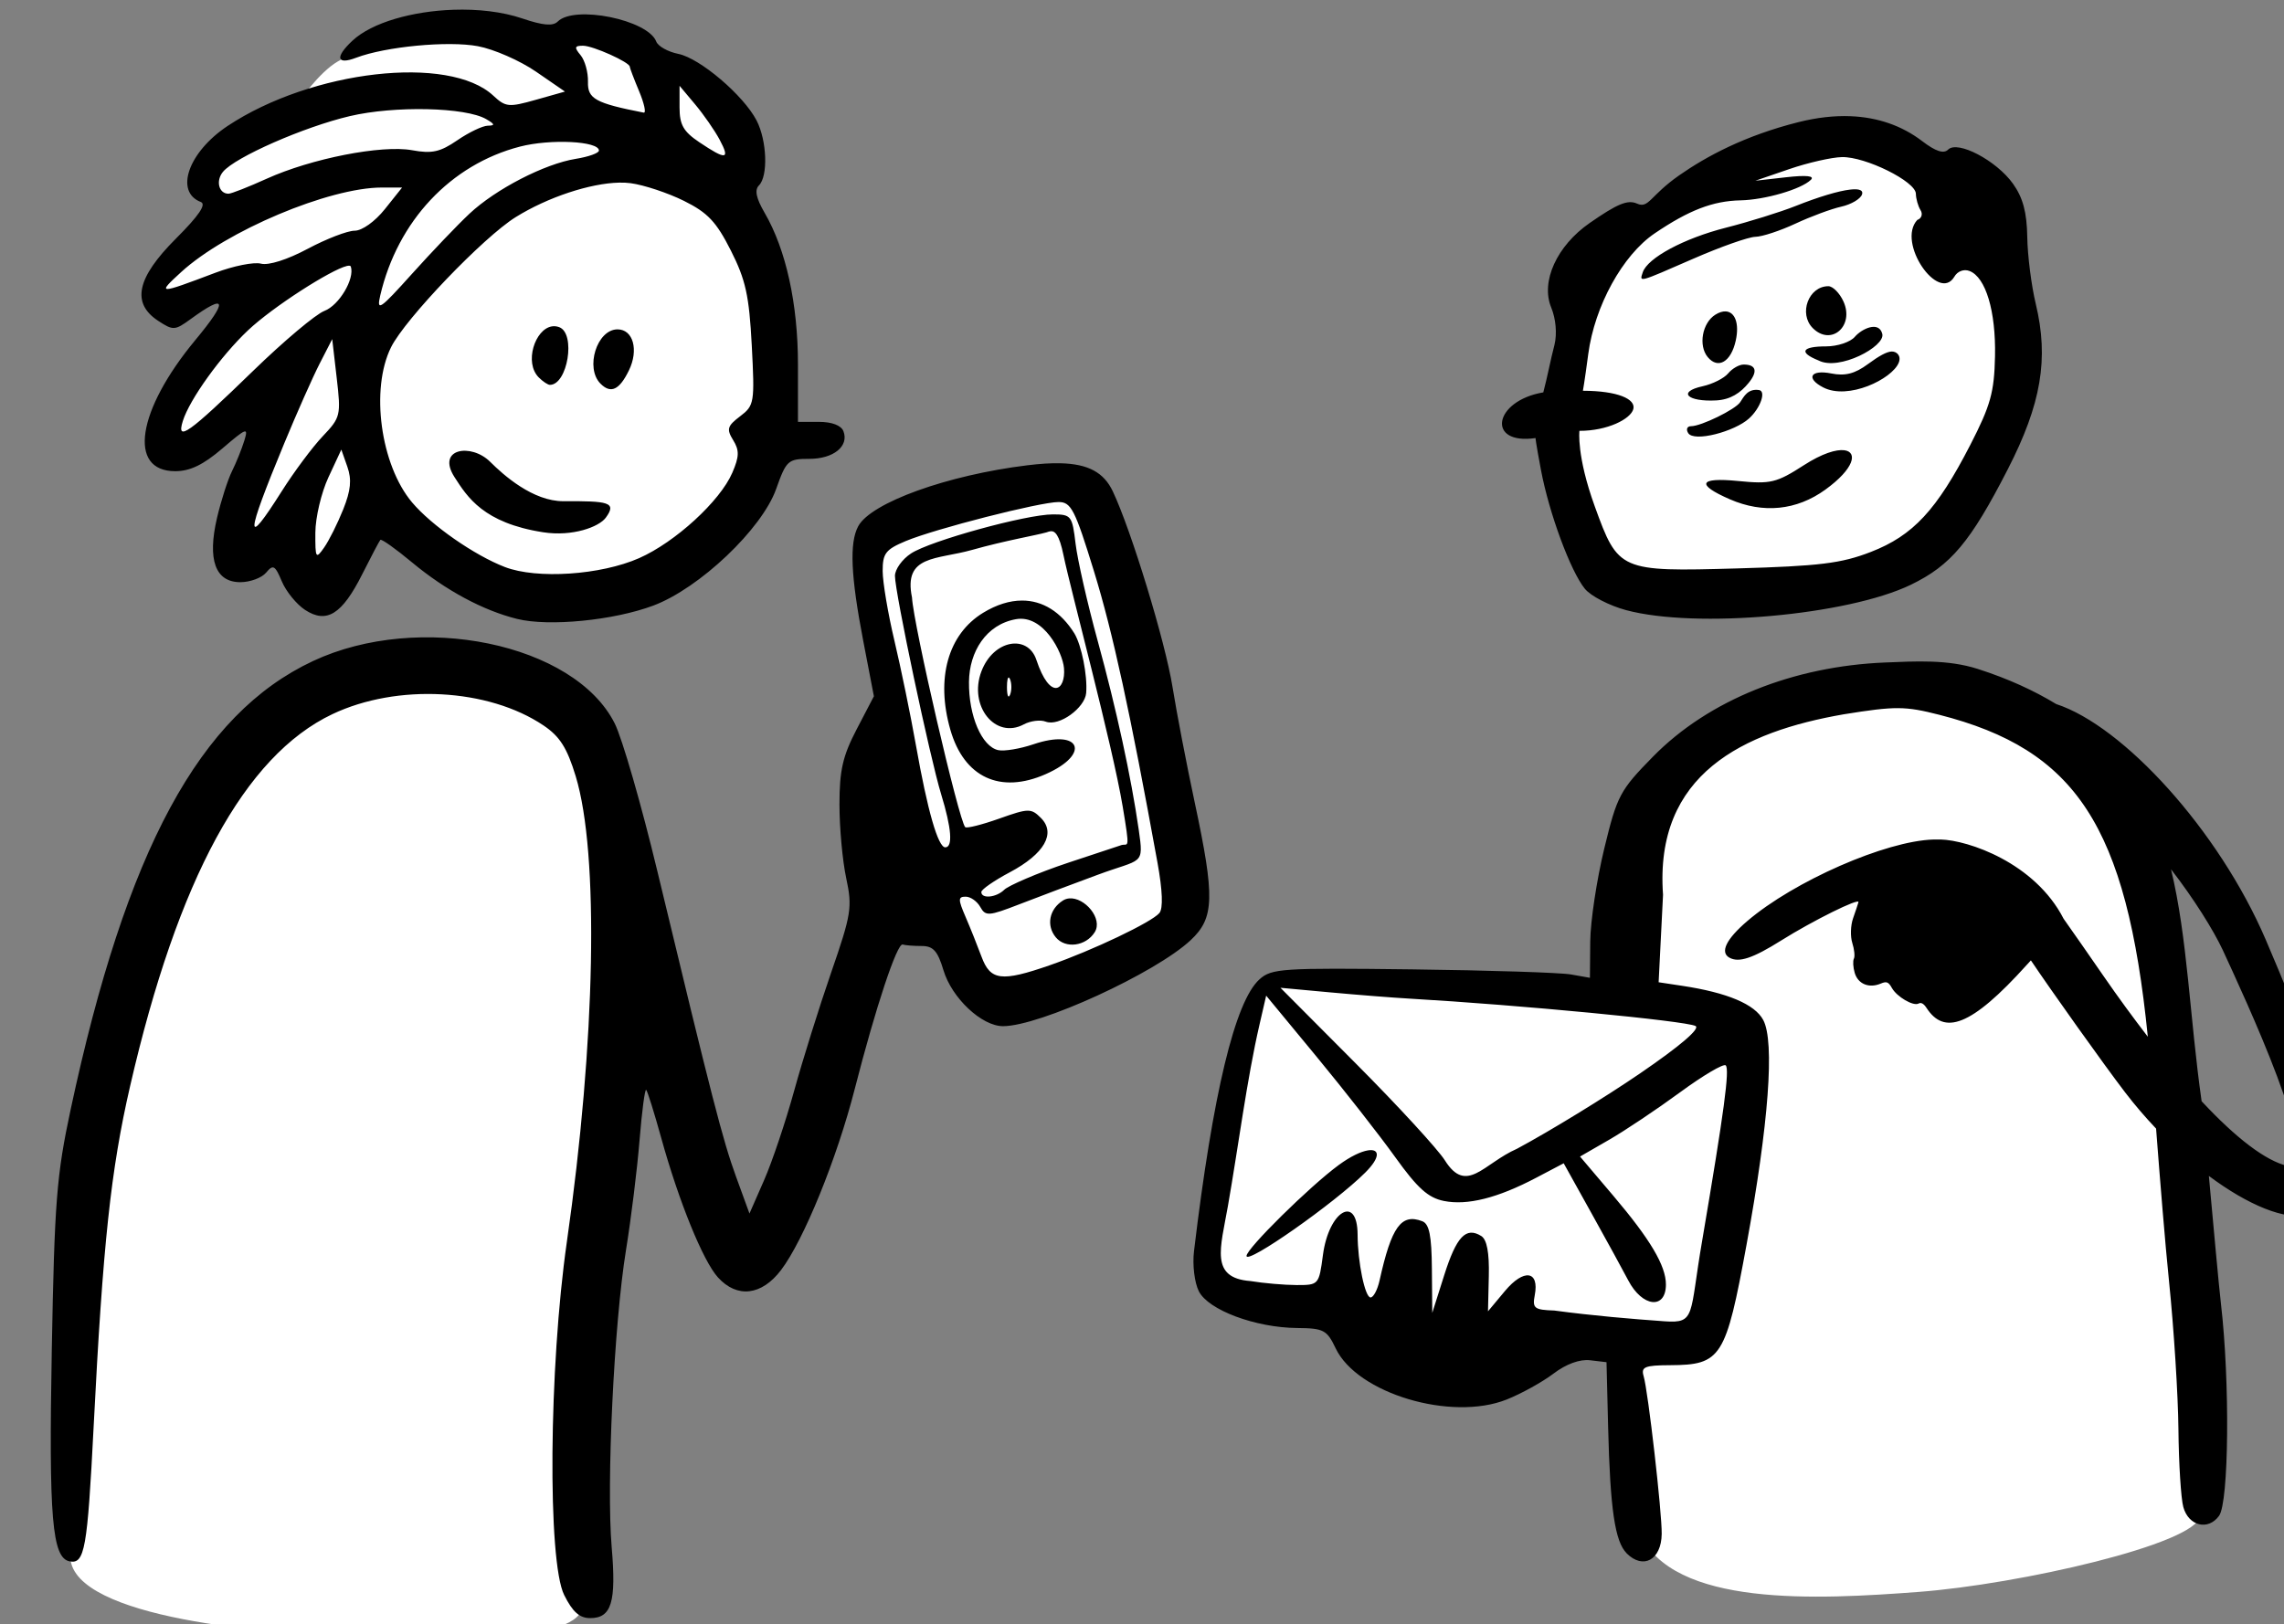 <?xml version="1.0" ?><svg xmlns="http://www.w3.org/2000/svg" width="271.533mm" height="193.142mm" viewBox="0 0 271.533 193.142">
    <rect x="0" y="0" width="271.533" height="193.142" fill="#808080" stroke="none"/>
    <path d="m 17883.193,8182.867 c -5.742,-0.116 -11.392,0.133 -16.254,1 -19.447,3.47 -29.729,8.55 -38.279,13.529 -8.55,4.979 -17.435,18.105 -17.435,18.105 0,0 -36.212,22.078 -39.565,26.654 -3.353,4.577 -0.389,13.176 2.182,16.646 2.57,3.47 -15.257,19.864 -18.666,25.145 -3.408,5.281 -13.578,11.567 -7.822,19.01 5.756,7.443 37.384,-3.973 37.384,-3.973 0,0 -22.912,33.846 -28.556,47.123 -5.644,13.277 -9.947,17.2 -2.682,21.475 7.264,4.275 44.984,-22.279 44.984,-22.279 0,0 -27.716,63.921 -19.445,70.861 8.27,6.94 28.275,-11.467 28.275,-11.467 0,0 -4.079,26.05 8.159,28.564 12.238,2.515 31.572,-35.807 31.572,-35.807 0,0 33.893,36.974 63.133,41.647 27.437,2.313 98.07,-8.198 108.017,-65.229 9.947,-57.03 -11.734,-114.562 -11.734,-114.562 0,0 10.52,-21.732 -3.842,-38.178 -14.361,-16.445 -48.17,-35.002 -48.17,-35.002 l -35.986,0.705 c 0,0 -18.044,-3.622 -35.27,-3.969 z m 616.217,50.826 c -23.536,0.691 -69.895,18.815 -88.918,37.867 -20.291,20.322 -33.179,55.072 -33.019,86.273 0,0 4.899,34.557 19.279,58.713 14.379,24.156 39.675,18.501 85.316,15.865 45.641,-2.636 67.958,-21.472 81.698,-54.16 13.74,-32.688 18.319,-61.59 2.341,-99.166 -15.977,-37.577 -40.686,-43.472 -62.308,-45.293 -1.352,-0.114 -2.82,-0.146 -4.389,-0.1 z m -342.019,152.438 c -3.183,-0.051 -6.462,1.741 -9.518,2.137 -6.985,0.905 -32.634,4.88 -59.402,12.172 -26.767,7.292 -20.396,16.797 -20.508,36.812 -0.657,26.01 44.132,178.021 51.955,180.586 7.823,2.565 34.814,-5.381 53.367,-13.578 18.552,-8.197 34.158,-23.275 33.264,-32.076 -0.894,-8.801 -32.58,-146.65 -38.057,-169.834 -3.08,-13.041 -7.01,-16.153 -11.101,-16.219 z m -282.92,87.201 c -66.621,-0.793 -107.405,50.475 -127.791,108.606 -21.744,62.005 -45.076,234.72 -37.991,287.051 1.832,26.715 88.444,34.632 131.811,34.742 43.366,0.11 100.537,4.067 98.338,-15.941 -2.199,-20.009 -3.055,-27.595 -3.666,-67.283 -0.611,-39.688 15.758,-192.393 22.599,-237.688 6.841,-45.295 5.131,-100.156 -69.63,-108.621 -4.673,-0.529 -9.229,-0.812 -13.67,-0.865 z m 668.363,5.178 c -21.982,-0.569 -44.044,4.872 -60.873,9.018 0,0 -52.269,18.469 -65.637,47.562 -5.462,11.888 -8.566,47.515 -10.412,85.41 -62.106,-5.494 -156.469,-13.193 -156.469,-13.193 0,0 -10.976,7.452 -13.379,14.945 -2.403,7.493 -12.741,80.014 -16.15,103.752 -3.409,23.738 1.062,23.384 8.941,23.736 5.907,0.264 116.675,16.102 173.598,21.303 0,28.669 1.729,66.973 10.26,86.586 14.592,33.55 79.806,29.93 125.021,26.527 45.215,-3.403 124.568,-21.472 126.432,-34.029 1.864,-12.557 -4.505,-107.059 -10.896,-173.969 -6.391,-66.909 -17.024,-130.828 -50.043,-170.609 -16.51,-19.891 -38.411,-26.47 -60.393,-27.039 z" transform="translate(24.65,-85.595) matrix(0.265,0,0,0.265,-3857.374,-641.614) translate(-3214.018,-5425.629)" fill="#FFFFFF"/>
    <path d="m 14666.488,2748.57 c -18.259,0.619 -36.433,5.642 -45.254,13.859 -7.933,7.39 -7.171,11.021 1.609,7.682 13.213,-5.033 41.293,-7.695 54.649,-5.199 7.151,1.337 18.869,6.465 26.039,11.398 l 13.033,8.967 -13.088,3.695 c -12.132,3.427 -13.527,3.292 -19.068,-1.871 -19.82,-18.466 -81.349,-11.457 -119.137,13.574 -17.63,11.677 -23.963,29.587 -12.072,34.15 2.614,1.002 -0.879,6.144 -11.172,16.436 -17.627,17.629 -20.057,28.963 -7.912,36.92 6.675,4.376 7.468,4.33 14.525,-0.814 16.17,-11.791 16.941,-8.467 2.168,9.332 -26.267,31.645 -30.478,58.924 -9.098,58.924 6.656,0 12.584,-2.859 21.161,-10.201 10.943,-9.367 11.745,-9.65 9.832,-3.459 -1.145,3.709 -3.627,9.854 -5.512,13.66 -1.886,3.803 -4.904,13.203 -6.707,20.885 -4.425,18.837 -0.79,28.918 10.429,28.918 4.417,0 9.637,-1.935 11.6,-4.301 3.129,-3.769 3.997,-3.283 7.035,3.943 1.905,4.532 6.596,10.29 10.42,12.797 9.671,6.335 16.596,2.013 25.645,-15.998 3.985,-7.935 7.645,-14.872 8.136,-15.418 0.487,-0.546 6.875,3.989 14.192,10.078 15.098,12.559 31.906,21.606 47.158,25.381 14.236,3.525 43.292,0.682 61.088,-5.975 20.706,-7.749 48.74,-34.361 55.121,-52.326 4.557,-12.829 5.316,-13.52 14.881,-13.52 10.876,0 17.885,-5.686 15.303,-12.416 -0.998,-2.597 -5.167,-4.186 -11,-4.186 h -9.395 v -25.664 c 0,-27.264 -5.341,-51.604 -14.949,-68.127 -3.827,-6.58 -4.593,-10.271 -2.553,-12.31 4.174,-4.174 3.595,-20.138 -1.058,-29.131 -5.831,-11.278 -25.413,-27.944 -35.112,-29.885 -4.636,-0.927 -9.095,-3.422 -9.908,-5.545 -3.756,-9.787 -36.694,-16.467 -44.197,-8.965 -2.142,2.141 -6.645,1.749 -15.869,-1.383 -9.018,-3.062 -20.006,-4.277 -30.963,-3.906 z m 58.197,16.135 c 4.451,0 20.953,7.416 20.953,9.416 0,0.536 1.884,5.487 4.188,10.998 2.303,5.512 3.234,9.836 2.074,9.607 -21.679,-4.239 -25.23,-6.202 -25.014,-13.815 0.12,-4.243 -1.368,-9.626 -3.307,-11.961 -2.926,-3.529 -2.739,-4.246 1.106,-4.246 z m 43.287,17.984 6.963,8.301 c 3.829,4.565 8.798,11.725 11.041,15.91 h -0.01 c 4.805,8.969 2.933,9.201 -9.101,1.123 -7.172,-4.814 -8.893,-7.835 -8.893,-15.65 z m -113.256,10.492 c 11.637,0.259 21.915,1.783 26.541,4.477 3.918,2.281 4.048,2.872 0.662,2.932 -2.324,0.047 -8.466,2.988 -13.646,6.539 -7.715,5.288 -11.381,6.094 -20.277,4.467 -13.607,-2.488 -45.163,3.697 -65.25,12.787 -8.172,3.701 -15.882,6.729 -17.129,6.729 -4.359,0 -5.812,-5.808 -2.467,-9.84 5.475,-6.597 36.31,-20.14 56.871,-24.977 10.062,-2.366 23.058,-3.372 34.695,-3.113 z m 638.592,3.148 c -7.318,-0.291 -15.127,0.593 -23.355,2.66 -24.232,6.086 -41.425,15.424 -53.577,23.914 -13.162,9.196 -13.566,14.995 -18.853,12.648 -4.266,-1.893 -8.937,0.172 -21.231,8.69 -14.756,10.227 -22.077,26.291 -17.281,37.92 2.088,5.06 2.681,11.759 1.477,16.736 -1.855,7.076 -3.143,14.29 -5.02,21.358 -22.395,3.792 -25.637,23.742 -3.486,20.498 0,0 0,1.414 2.445,14.361 3.642,19.344 13.228,45.297 19.664,53.246 2.639,3.26 10.973,7.583 18.518,9.609 31.361,8.417 99.425,2.337 127.801,-11.416 17.899,-8.675 26.69,-19.155 43.412,-51.744 15.057,-29.342 18.497,-49.64 12.58,-74.26 -1.963,-8.17 -3.69,-21.702 -3.815,-30.072 -0.176,-11.029 -1.942,-17.598 -6.414,-23.867 -7.421,-10.406 -24.833,-19.558 -29.095,-15.295 -1.986,1.988 -5.579,0.811 -11.639,-3.812 -9.109,-6.946 -19.935,-10.69 -32.131,-11.174 z m -574.088,11.604 c 7.148,0.356 12.582,1.688 12.582,3.809 0,1.133 -4.668,2.806 -10.375,3.719 -13.976,2.238 -35.902,13.553 -47.73,24.637 -5.327,4.989 -16.94,17.149 -25.809,27.02 -14.361,15.971 -15.915,17.032 -14.195,9.646 7.774,-33.369 31.561,-58.722 62.658,-66.789 6.859,-1.779 15.721,-2.397 22.869,-2.041 z m 570.221,6.744 c 10.602,-0.214 33.068,10.921 33.172,16.434 0.04,2.283 0.981,5.601 2.092,7.371 1.11,1.773 0.456,3.75 -1.458,4.393 -9.367,10.155 9.515,37.305 16.588,25.535 1.405,-2.503 4.271,-3.611 6.836,-2.627 7.296,2.801 11.863,18.07 11.442,38.26 -0.336,16.149 -1.986,22.068 -11.067,39.732 -15.047,29.266 -25.695,40.734 -44.633,48.078 -13.296,5.154 -22.965,6.344 -60.119,7.398 -52.544,1.492 -53.222,1.194 -63.74,-27.846 -8.273,-22.833 -6.875,-33.891 -6.875,-33.891 12.473,0.038 22.995,-5.278 24.172,-9.773 1.177,-4.495 -6.99,-8.171 -22.619,-8.213 0,0 0.675,-3.47 2.4,-16.469 2.862,-21.573 15.42,-44.404 29.787,-54.145 15.396,-10.438 26.121,-14.566 38.541,-14.828 10.973,-0.232 27.223,-4.978 31.541,-9.213 1.811,-1.775 -2.01,-2.173 -11.066,-1.152 l -13.834,1.56 15.217,-5.219 c 8.371,-2.87 19.001,-5.283 23.623,-5.387 z m -548.565,11.457 c 1.851,-0.04 3.577,0.041 5.151,0.252 5.969,0.798 16.728,4.368 23.908,7.93 10.656,5.286 14.525,9.381 21.043,22.273 6.659,13.166 8.222,20.251 9.391,42.576 1.348,25.787 1.154,26.968 -5.221,31.812 -5.765,4.378 -6.171,5.766 -3.135,10.699 2.84,4.609 2.769,7.351 -0.375,14.649 -5.476,12.721 -25.609,31.17 -41.807,38.314 -17.237,7.602 -45.845,9.503 -60.189,4 -13.673,-5.246 -32.981,-18.694 -41.676,-29.027 -14.163,-16.833 -18.761,-50.836 -9.412,-69.629 6.325,-12.719 41.41,-49.351 55.895,-58.361 14.481,-9.008 33.474,-15.21 46.427,-15.488 z m -106.498,2.207 h 9.118 l -7.725,9.685 c -4.441,5.564 -10.211,9.686 -13.565,9.686 -3.21,0 -12.698,3.659 -21.084,8.133 -9.097,4.857 -17.543,7.536 -20.943,6.648 -3.137,-0.82 -12.325,1.015 -20.422,4.076 -25.854,9.779 -26.37,9.768 -15.373,-0.295 20.179,-18.471 66.35,-37.934 89.994,-37.934 z m 658.67,0.93 c -5.206,0.613 -13.793,3.149 -24.463,7.381 -6.848,2.716 -20.892,7.086 -31.207,9.711 -18.822,4.79 -35.172,13.569 -37.293,20.025 -1.506,4.59 -2.355,4.822 22.873,-6.191 12.161,-5.308 24.599,-9.686 27.643,-9.746 3.044,-0.052 11.136,-2.712 17.984,-5.912 6.848,-3.198 16.093,-6.627 20.545,-7.617 4.451,-0.992 8.644,-3.458 9.319,-5.482 0.373,-1.118 -0.121,-1.822 -1.37,-2.131 -0.934,-0.232 -2.296,-0.241 -4.031,-0.037 z m -674.338,34.272 c 1.013,-0.239 1.641,-0.174 1.784,0.256 1.828,5.485 -5.258,17.39 -11.84,19.893 -3.87,1.471 -18.23,13.548 -31.912,26.84 -29.051,28.222 -34.629,32.205 -31.608,22.557 3.03,-9.674 17.057,-29.188 29.237,-40.674 11.26,-10.619 37.249,-27.197 44.339,-28.871 z m 664.639,9.072 c -8.878,0 -13.455,12.335 -6.978,18.812 8.232,8.232 18.772,-0.952 13.748,-11.976 -1.714,-3.761 -4.759,-6.836 -6.77,-6.836 z m -46.021,11.309 c -1.365,-0.075 -2.955,0.392 -4.7,1.486 -5.863,3.675 -7.677,13.848 -3.392,19.012 4.644,5.596 10.47,2.161 12.574,-7.412 1.701,-7.747 -0.387,-12.86 -4.482,-13.086 z m -526.665,6.725 c -7.554,1.258 -12.506,16.248 -5.841,22.916 1.827,1.826 4.067,3.32 4.98,3.32 7.964,0 11.725,-22.997 4.231,-25.871 -1.159,-0.445 -2.291,-0.545 -3.37,-0.365 z m 593.151,0.205 c -0.581,-0.015 -1.197,0.066 -1.824,0.221 -2.51,0.621 -5.222,2.45 -6.772,4.264 -1.989,2.326 -7.76,4.283 -12.9,4.283 -10.658,0 -12.612,2.602 -3.363,6.318 9.189,4.821 29.968,-6.302 28.597,-11.879 -0.557,-2.264 -1.995,-3.162 -3.738,-3.207 z m -563.664,1.129 c -9.247,0 -14.668,17.34 -7.625,24.383 4.62,4.62 8.447,2.828 12.728,-5.955 4.48,-9.19 1.921,-18.428 -5.103,-18.428 z m -128,4.389 2.019,17.424 c 1.953,16.813 1.732,17.731 -6.287,26.166 -4.571,4.811 -12.838,15.903 -18.371,24.654 -16.653,26.338 -16.368,20.795 1.104,-21.443 5.665,-13.697 12.826,-29.83 15.916,-35.852 z m 699.588,5.549 c -2.199,0.086 -5.641,1.958 -10.604,5.627 -5.879,4.344 -10.254,5.467 -16.488,4.219 -9.258,-1.851 -11.565,2.123 -3.645,6.244 11.236,5.847 30.863,-3.7 33.895,-11.002 1.332,-3.209 -0.957,-5.174 -3.158,-5.088 z m -66.395,5.848 c -2.007,0 -5.134,1.785 -6.947,3.971 -1.812,2.185 -6.956,4.778 -11.43,5.76 -11.586,2.543 -6.812,7.062 6.074,6.363 6.405,-0.347 10.9,-3.336 14.6,-7.918 4.048,-4.994 3.452,-8.176 -2.297,-8.176 z m 6.865,11.439 c -4.975,-0.702 -6.692,2.847 -8.425,5.465 -2.166,3.272 -17.504,10.764 -22.026,10.764 -1.762,0 -2.35,1.383 -1.302,3.072 2.604,4.219 20.81,-0.661 27.281,-6.516 5.137,-4.65 7.84,-12.31 4.472,-12.785 z m -585.177,39.104 c 5.7,8.863 12.954,20.563 39.755,24.718 13.187,2.044 25.043,-2.4 28.08,-6.526 5.16,-7.011 1.027,-7.51 -18.91,-7.408 -13.758,0.07 -26.937,-11.692 -32.931,-17.668 -8.548,-8.522 -24.298,-6.028 -15.994,6.884 z m -50.791,-12.374 2.705,7.705 c 2.023,5.758 1.552,10.586 -1.864,19.123 -2.512,6.282 -6.366,13.986 -8.564,17.121 -3.725,5.33 -3.992,4.894 -3.932,-6.674 0.03,-6.806 2.669,-17.976 5.858,-24.824 z m 674.3,0.289 c -3.621,-0.48 -9.957,1.42 -18.146,6.693 -12.318,7.933 -14.889,8.553 -29.549,7.106 -17.582,-1.733 -19.04,1.524 -3.672,8.213 14.957,6.509 29.96,4.989 42.83,-4.334 13.061,-9.46 14.572,-16.877 8.537,-17.678 z m -351.765,5.836 c -4.219,-0.094 -9.075,0.217 -14.67,0.9 -35.945,4.386 -70.314,16.777 -75.998,27.396 -3.982,7.442 -3.328,22.298 2.26,51.359 l 4.789,24.902 -7.723,14.809 c -6.258,12.002 -7.721,18.4 -7.721,33.76 0,10.422 1.362,25.294 3.024,33.047 2.804,13.072 2.314,16.145 -6.742,42.332 -5.368,15.529 -12.864,39.486 -16.651,53.238 -3.789,13.75 -9.841,31.737 -13.445,39.963 l -6.559,14.961 -5.99,-16.443 c -5.984,-16.426 -10.764,-34.974 -35.314,-137.096 -7.171,-29.835 -15.794,-59.717 -19.159,-66.406 -18.056,-35.9 -87.682,-50.292 -135.341,-27.977 -50.874,23.822 -83.808,84.77 -108.723,201.199 -6.332,29.587 -7.253,41.333 -8.469,107.91 -1.378,75.507 0.132,93.377 8.022,94.896 6.742,1.3 7.965,-5.569 10.744,-60.312 4.166,-82.17 7.716,-115.322 16.363,-152.912 21.402,-93.041 51.417,-148.267 90.734,-166.938 29.098,-13.816 69.975,-11.624 94.768,5.084 7.292,4.914 10.534,10.034 14.404,22.746 10.559,34.687 8.96,118.864 -3.972,209.012 -8.064,56.204 -8.725,143.268 -1.2,158.408 3.771,7.585 6.909,10.377 11.663,10.377 9.596,0 11.769,-7.15 9.656,-31.822 -2.417,-28.239 1.059,-100.363 6.428,-133.381 2.279,-14.008 5.009,-36.145 6.068,-49.188 1.058,-13.044 2.403,-23.235 2.988,-22.65 0.585,0.585 3.611,10.267 6.727,21.516 7.899,28.538 18.774,55.287 25.472,62.65 8.571,9.422 19.546,8.161 28.245,-3.246 10.179,-13.344 25.088,-49.977 33.134,-81.406 9.345,-36.498 18.985,-65.541 21.487,-64.736 1.142,0.367 4.991,0.666 8.554,0.666 5.142,0 7.15,2.243 9.735,10.863 3.741,12.495 17.164,25.109 26.718,25.109 16.482,0 68.302,-23.751 84.18,-38.582 10.662,-9.961 10.933,-19.125 1.832,-61.768 -3.648,-17.095 -8.133,-40.42 -9.961,-51.834 -3.273,-20.401 -18.481,-70.245 -26.791,-87.799 -3.98,-8.408 -10.909,-12.328 -23.566,-12.609 z m -0.744,17.4 v 0 c 5.621,0 7.343,3.378 15.88,31.129 8.425,27.384 16.243,63.264 28.481,130.725 2.262,12.472 2.565,20.496 0.853,22.559 -3.418,4.118 -29.979,16.777 -49.205,23.451 h 0.01 c -21.661,7.518 -26.623,6.901 -30.588,-3.801 -1.833,-4.947 -5.076,-13.04 -7.207,-17.986 -3.361,-7.767 -3.348,-8.99 0.08,-8.99 2.18,0 5.127,2.071 6.545,4.606 2.374,4.241 3.741,4.152 17.43,-1.15 8.169,-3.165 23.999,-9.125 35.176,-13.248 20.097,-7.463 20.84,-3.909 18.482,-20.295 -3.427,-23.786 -10.029,-54.16 -18.418,-84.742 -4.596,-16.739 -9.055,-36.348 -9.914,-43.578 -1.487,-12.53 -1.961,-13.133 -10.166,-13.133 -12.037,0.013 -54.962,11.833 -63.65,17.527 -3.968,2.599 -7.213,7.133 -7.213,10.076 0,7.41 15.665,81.446 20.742,98.029 4.654,15.195 5.315,23.771 1.836,23.771 -3.238,0 -7.949,-16.368 -13.137,-45.654 -2.427,-13.696 -6.78,-34.864 -9.674,-47.039 -2.894,-12.173 -5.261,-26.244 -5.281,-31.267 -0.02,-7.943 1.33,-9.698 10.356,-13.473 13.113,-5.485 60.214,-17.516 68.58,-17.516 z m -3.567,13.101 c 1.875,-0.168 3.833,1.368 5.764,10.795 3.139,15.327 21.867,84.688 26.545,112.717 3.398,20.357 2.42,16.503 -0.518,17.314 l -23.644,7.832 c -14.254,4.721 -27.182,10.444 -28.916,12.176 -3.543,3.545 -10.342,4.248 -10.342,1.068 0,-1.143 5.741,-5.126 12.76,-8.85 15.534,-8.24 20.848,-17.518 13.974,-24.393 -4.4,-4.4 -5.534,-4.381 -18.732,0.307 -7.726,2.743 -14.579,4.46 -15.227,3.814 -2.841,-2.843 -23.217,-90.785 -23.871,-103.035 -3.943,-19.185 10.972,-16.868 26.944,-21.359 15.218,-4.281 28.287,-6.442 33.42,-7.881 0.602,-0.205 1.218,-0.45 1.843,-0.506 z m -12.853,31.108 c -5.527,0.01 -11.417,1.816 -17.434,5.484 -15.766,9.614 -21.329,29.428 -14.726,52.455 6.147,21.43 22.372,28.987 42.818,19.943 20.372,-9.012 15.613,-20.559 -5.522,-13.391 -6.02,2.042 -13.141,3.227 -15.824,2.633 -7.291,-1.608 -13.286,-15.233 -13.105,-30.707 0.156,-13.375 7.604,-25.669 21.09,-28.053 12.336,-2.18 20.919,14.844 21.533,21.975 0.867,10.079 -6.207,14.866 -12.401,-3.744 -3.841,-11.539 -19.217,-9.1 -24.64,5.16 -5.895,15.505 6.211,30.663 19.015,23.811 2.99,-1.6 7.406,-2.158 9.809,-1.234 6.076,2.33 17.615,-6.229 18.164,-12.828 0.657,-7.897 -2.071,-21.383 -5.269,-26.736 -6.097,-9.771 -14.298,-14.776 -23.508,-14.768 z m 408.058,27.41 c -6.999,-0.25 -14.022,0.11 -20.849,0.387 -40.965,1.659 -79.022,16.648 -104.157,42.258 -14.866,15.15 -16.083,17.448 -21.863,41.305 -3.366,13.893 -6.195,32.61 -6.275,41.592 l -0.143,16.334 -8.547,-1.51 c -4.698,-0.83 -36.749,-1.856 -71.222,-2.279 -58.365,-0.718 -63.079,-0.407 -68.502,4.502 -10.955,9.913 -20.879,51.155 -29.35,121.967 -0.737,6.161 0.227,14.136 2.176,17.986 4.258,8.421 25.351,16.316 44.088,16.48 11.911,0.11 13.378,0.88 17.289,9.111 9.623,20.252 51.828,32.889 76.73,22.973 6.571,-2.617 16.017,-7.846 20.991,-11.621 5.665,-4.304 11.796,-6.54 16.414,-5.994 l 7.375,0.869 0.722,29.053 c 0.918,36.882 3.052,51.428 8.313,56.69 l -0.01,0.018 c 7.423,7.425 15.57,2.94 15.736,-8.668 0.143,-9.583 -6.096,-64.081 -8.111,-70.846 -1.232,-4.136 0.502,-4.854 11.887,-4.904 22.939,-0.105 24.982,-3.331 34.281,-54.055 9.959,-54.322 12.692,-91.079 7.498,-100.83 -3.769,-7.077 -16.099,-12.288 -36.311,-15.342 l -10.623,-1.605 1.977,-39.256 c -3.95,-54.229 36.089,-73.16 81.041,-80.977 23.219,-3.735 27.503,-3.715 42.887,0.211 61.236,15.635 83.993,49.563 93.556,144.467 -6.454,-8.403 -13.085,-17.398 -19.982,-27.404 -6.898,-10.008 -12.565,-18.12 -17.803,-25.549 -12.935,-25.216 -42.958,-35.245 -55.123,-35.549 -1.06,-0.026 -2.138,-0.02 -3.248,0.01 -21.322,0.578 -62.562,18.646 -83.547,36.603 -4.73,4.047 -7.815,7.554 -9.172,10.348 -1.357,2.795 -0.985,4.878 1.196,6.078 4.253,2.34 10.478,0.266 23.218,-7.729 14.149,-8.879 35.22,-19.321 34.647,-17.17 -0.225,0.841 -1.319,4.111 -2.428,7.27 -1.108,3.157 -1.259,8.105 -0.336,10.996 0.921,2.89 1.247,6.066 0.719,7.057 -0.523,0.995 -0.366,3.848 0.359,6.35 1.465,5.046 6.428,7.088 11.743,4.826 2.551,-1.084 3.428,-0.735 4.943,1.978 2.223,3.976 9.645,8.313 11.973,6.998 1.12,-0.633 2.304,0.018 3.568,1.963 7.871,12.108 19.686,8.779 45.129,-19.49 0.623,-0.692 1.178,-1.297 1.691,-1.844 9.052,13.466 32.357,46.244 42.235,59.18 4.423,5.792 9.118,11.22 13.929,16.305 1.798,23.484 4.044,51.313 5.809,68.533 2.166,21.121 4.069,51.002 4.215,66.406 0.151,15.402 1.141,31.11 2.197,34.906 2.364,8.498 11.112,10.648 16.02,3.938 4.447,-6.081 4.933,-60.287 0.855,-95.232 -0.986,-8.453 -3.343,-34.767 -5.416,-57.314 17.651,13.181 34.438,20.051 44.6,17.484 24.183,-6.109 14.686,-44.684 -19.043,-123.396 -21.195,-49.464 -64.119,-96.084 -94.037,-105.826 -9.893,-6.007 -21.393,-11.339 -35.194,-15.768 -6.738,-2.162 -13.715,-3.022 -20.715,-3.272 z m -413.959,7.135 c 0.167,0.062 0.349,0.321 0.541,0.797 0.768,1.901 0.768,5.015 0,6.918 -0.768,1.902 -1.394,0.344 -1.394,-3.461 0,-2.853 0.353,-4.441 0.853,-4.254 z m 521.369,86.039 c 10.156,13.086 19.048,27.338 23.188,36.199 9.222,20.04 46.26,99.102 29,96.918 -9.829,-2.379 -23.004,-12.452 -38.463,-29.037 -5.355,-37.677 -6.279,-73.28 -13.725,-104.08 z m -494.304,13.07 c -0.979,0.09 -1.925,0.389 -2.799,0.939 -6.168,3.882 -7.591,11.239 -3.201,16.533 4.332,5.219 13.487,4.011 17.445,-2.303 3.84,-6.126 -4.594,-15.798 -11.445,-15.17 z m 94.771,40.109 22.137,2.041 c 12.175,1.121 28.246,2.389 35.717,2.818 49.441,2.85 123.767,9.961 128.349,12.279 2.266,1.147 -6.891,8.982 -24.902,21.299 -15.668,10.715 -40.485,25.918 -55.15,33.783 -15.084,6.633 -22.612,20.732 -32.366,5.238 -3.137,-4.985 -21.023,-24.453 -39.744,-43.26 z m -6.402,3.533 22.57,27.328 c 12.414,15.033 28.316,35.352 35.34,45.156 9.961,13.901 14.762,18.224 21.818,19.635 10.546,2.108 24.071,-1.292 41.401,-10.406 l 12.349,-6.496 12.553,22.574 c 6.904,12.413 14.284,25.892 16.401,29.953 6.294,12.076 16.904,13.233 16.904,1.842 0,-8.392 -7.049,-20.283 -23.549,-39.734 l -14.984,-17.662 13.039,-7.519 c 7.174,-4.133 21.497,-13.719 31.834,-21.301 10.334,-7.581 19.554,-13.023 20.488,-12.09 1.82,1.821 -0.682,20.461 -10.545,78.547 -5.825,33.65 -2.714,37.301 -16.871,36.292 -14.635,-1.043 -32.073,-2.496 -49.516,-4.837 -8.972,-0.295 -9.863,-1.001 -8.73,-6.92 2.1,-10.987 -4.934,-11.952 -13.383,-1.832 l -7.605,9.109 0.369,-15.734 c 0.249,-10.648 -0.855,-16.491 -3.412,-18.072 -6.844,-4.229 -11.105,0.273 -16.567,17.504 l -5.39,17.002 -0.166,-19.764 c -0.119,-14.912 -1.175,-20.155 -4.307,-21.358 -9.448,-3.625 -13.824,2.446 -19.172,26.596 -0.927,4.183 -2.743,7.607 -4.035,7.607 -2.503,0 -5.765,-15.814 -5.815,-28.197 -0.08,-18.214 -12.921,-10.678 -15.548,9.121 -1.777,13.388 -1.904,13.532 -11.815,13.512 -5.51,-0.016 -14.844,-0.827 -20.744,-1.801 -18.293,-1.396 -13.385,-14.779 -10.082,-33.601 4.724,-26.922 8.501,-56.822 14.16,-81.389 z m 45.641,69.426 c -3.076,0.5 -7.708,2.621 -13.106,6.584 -13.01,9.547 -41.35,37.496 -41.35,40.777 0,4.053 39.644,-23.782 53.262,-37.397 7.134,-7.133 6.322,-10.799 1.194,-9.965 z" transform="translate(24.65,-85.595) matrix(0.265,0,0,0.265,-3857.374,-641.614)" fill="#000000"/>
</svg>